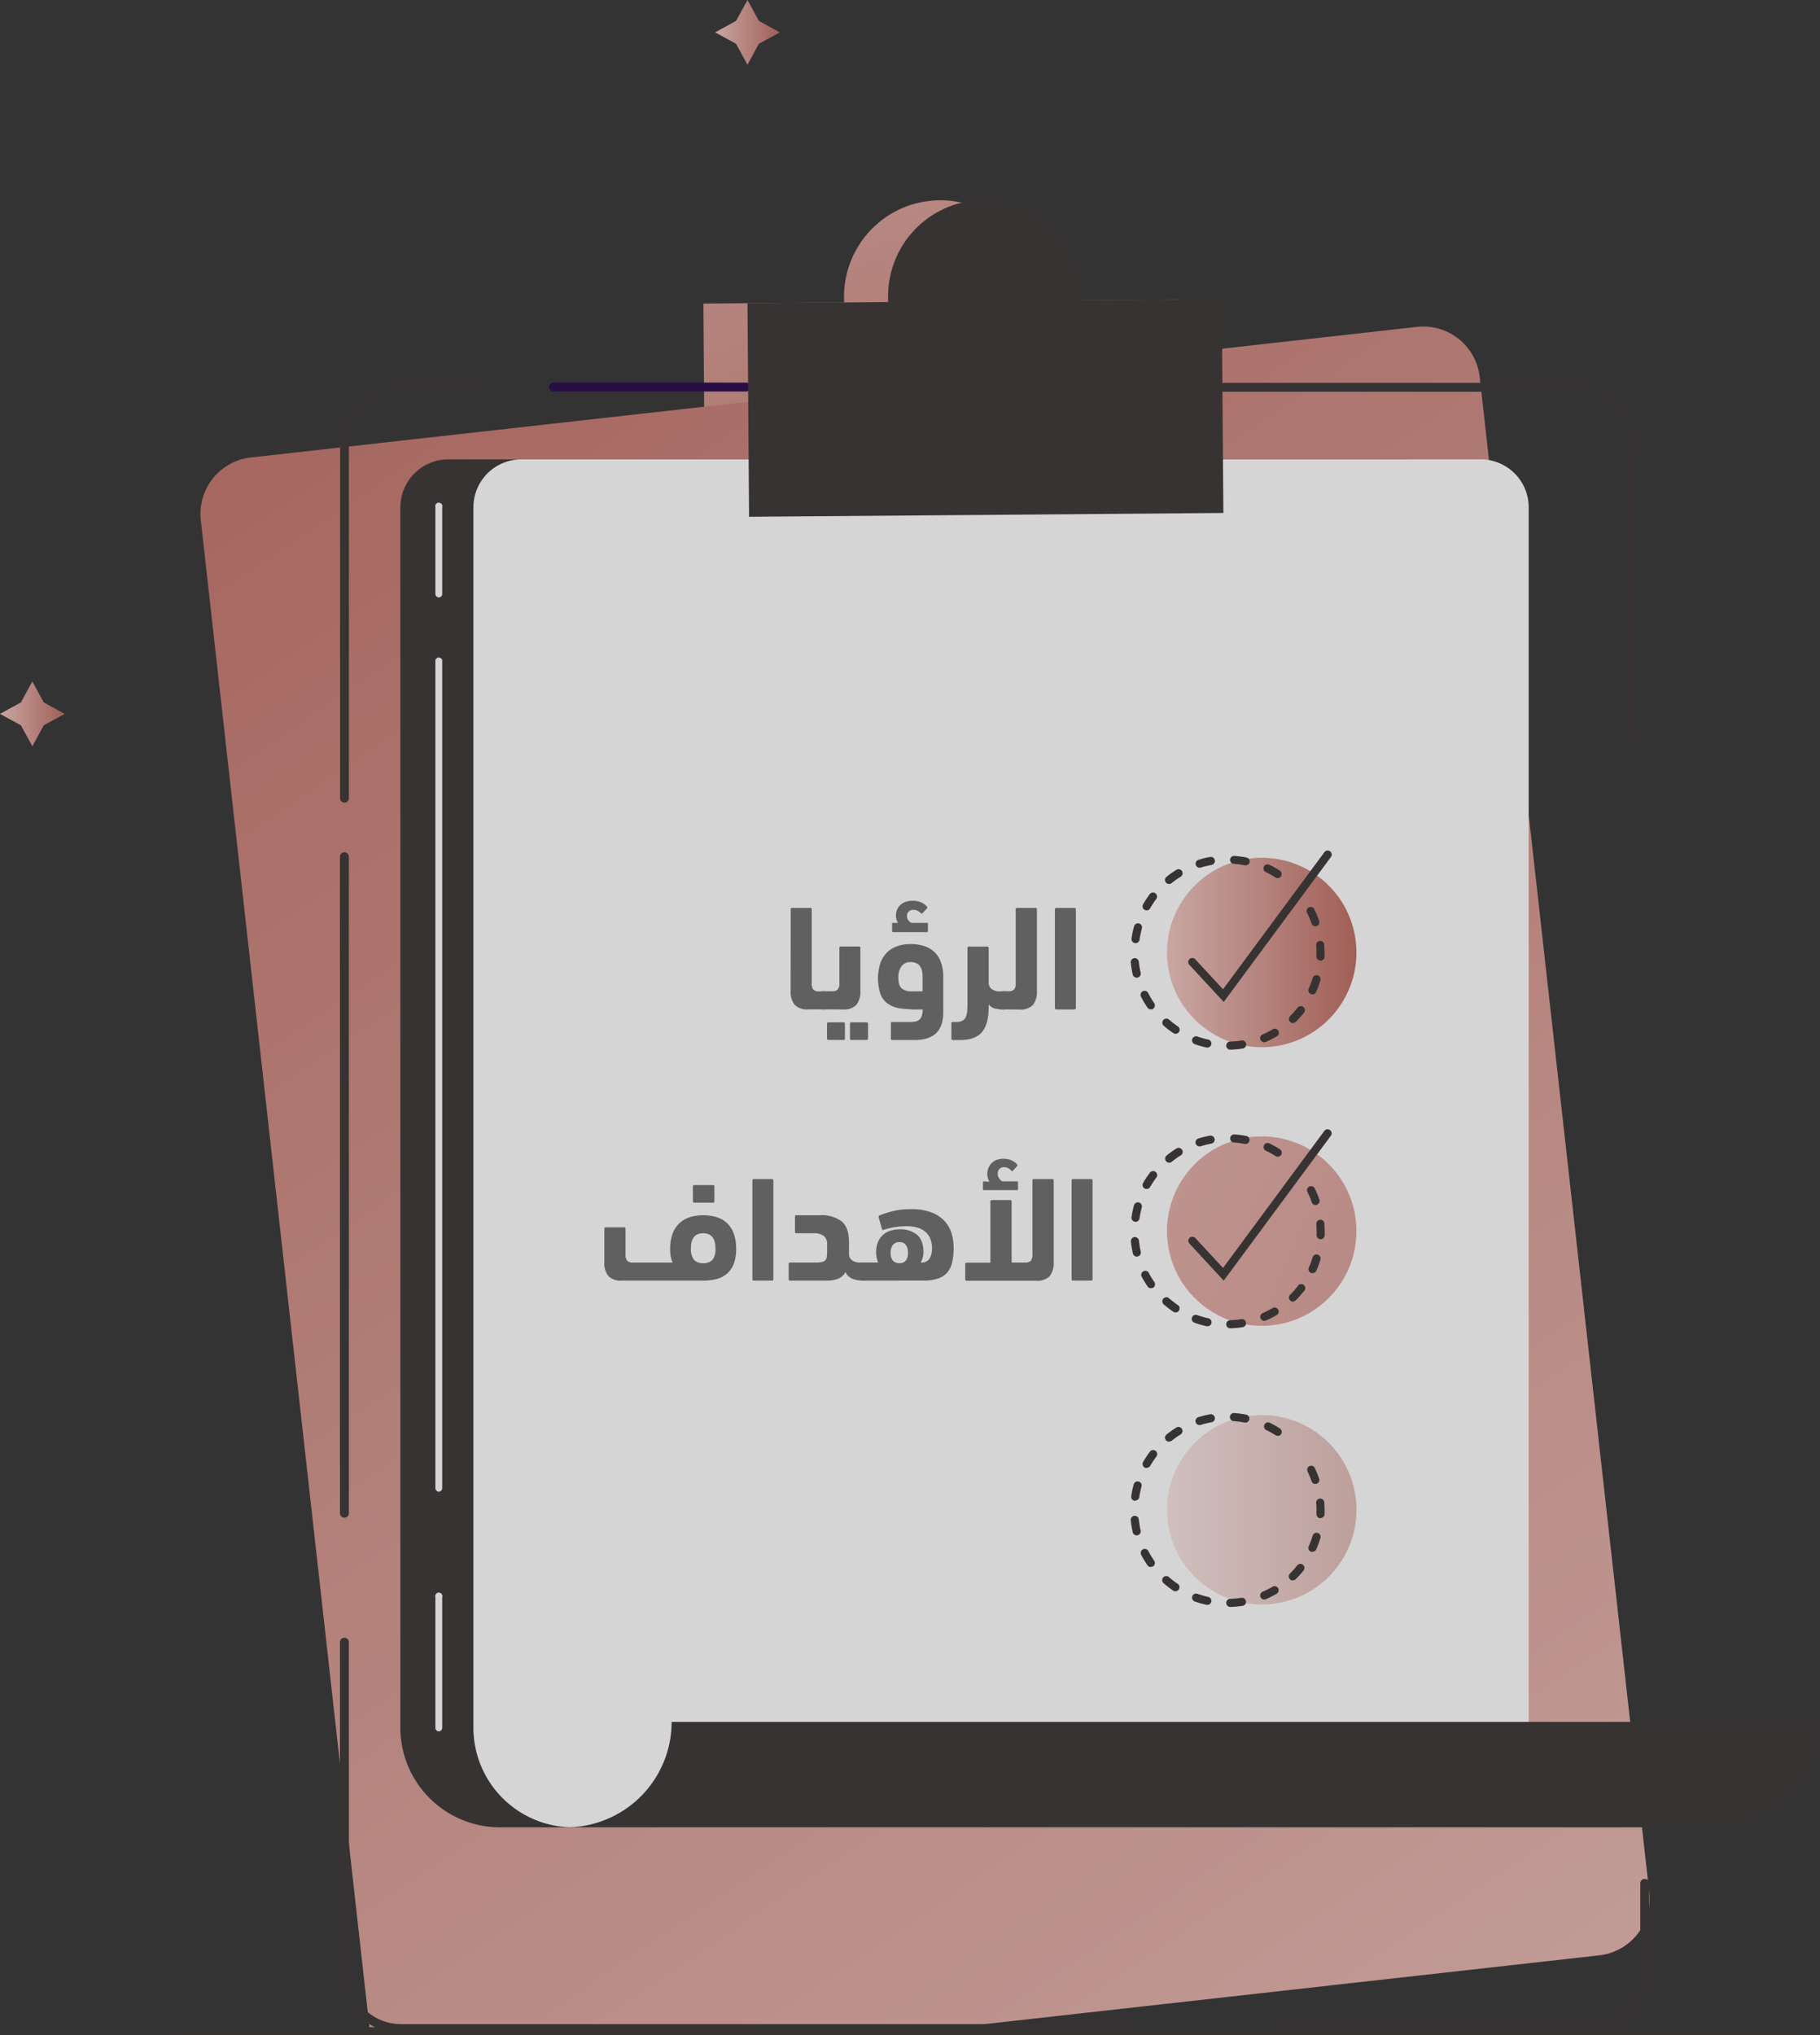 <svg xmlns="http://www.w3.org/2000/svg" xmlns:xlink="http://www.w3.org/1999/xlink" viewBox="0 0 506.74 566.62"><rect x="0" y="0" width="506.74" height="566.62" fill="#333333" stroke="none"/><defs><style>.cls-1{opacity:0.79;}.cls-2{fill:url(#linear-gradient);}.cls-3{fill:url(#linear-gradient-2);}.cls-4{fill:#383333;}.cls-5{fill:#240448;}.cls-6{fill:#fff;}.cls-7{fill:url(#linear-gradient-3);}.cls-8{fill:url(#linear-gradient-4);}.cls-9{fill:url(#linear-gradient-5);}.cls-10{fill:url(#linear-gradient-6);}.cls-11{opacity:0.46;}.cls-12{fill:url(#linear-gradient-7);}.cls-13{opacity:0.85;}.cls-14{fill:#515151;}</style><linearGradient id="linear-gradient" x1="212.45" y1="-70.8" x2="290.97" y2="221.05" gradientUnits="userSpaceOnUse"><stop offset="0" stop-color="#efc4bf"/><stop offset="1" stop-color="#bd6a60"/></linearGradient><linearGradient id="linear-gradient-2" x1="491.29" y1="678.97" x2="45.36" y2="19.7" xlink:href="#linear-gradient"/><linearGradient id="linear-gradient-3" x1="0" y1="198.74" x2="18.02" y2="198.74" xlink:href="#linear-gradient"/><linearGradient id="linear-gradient-4" x1="199.11" y1="9.01" x2="217.12" y2="9.01" xlink:href="#linear-gradient"/><linearGradient id="linear-gradient-5" x1="324.92" y1="265.18" x2="377.67" y2="265.18" gradientTransform="translate(35.03 -40.94) rotate(7.02)" xlink:href="#linear-gradient"/><linearGradient id="linear-gradient-6" x1="215.19" y1="283.21" x2="631.09" y2="465.16" gradientTransform="translate(44.51 -40.35) rotate(7.02)" xlink:href="#linear-gradient"/><linearGradient id="linear-gradient-7" x1="324.92" y1="420.33" x2="377.67" y2="420.33" gradientTransform="translate(53.99 -39.77) rotate(7.02)" xlink:href="#linear-gradient"/></defs><title>Asset 2</title><g id="Layer_2" data-name="Layer 2"><g id="Layer_2-2" data-name="Layer 2"><g class="cls-1"><path class="cls-2" d="M195.84,84.51,235,84.2V82.8a26.86,26.86,0,0,1,15.07-24.33,25.72,25.72,0,0,1,5.42-1.95,26.85,26.85,0,0,1,6.12-.76c.85,0,1.7,0,2.54.1a26.82,26.82,0,0,1,24.5,26.51v1.4l39.26-.31.45,59.46h0L196.29,144Z"/><path class="cls-3" d="M55.91,144.82l40,357.4,6.67,59.66.33,2.9H262.73l182.54-20.42a15.8,15.8,0,0,0,13.94-17.46L412,105A15.81,15.81,0,0,0,394.55,91L69.85,127.36A15.8,15.8,0,0,0,55.91,144.82Z"/><path class="cls-4" d="M356.92,566h85.27a17.06,17.06,0,0,0,17-17V524.22a1.25,1.25,0,0,0-2.49,0V549a14.56,14.56,0,0,1-14.55,14.55H356.92a1.25,1.25,0,1,0,0,2.49Z"/><path class="cls-4" d="M111.69,566H314.25a1.25,1.25,0,1,0,0-2.49H111.69A14.55,14.55,0,0,1,97.14,549V457.3a1.25,1.25,0,1,0-2.49,0V549a17.06,17.06,0,0,0,17,17Z"/><path class="cls-4" d="M95.9,422.52a1.25,1.25,0,0,0,1.24-1.24V238.63a1.25,1.25,0,1,0-2.49,0V421.28A1.25,1.25,0,0,0,95.9,422.52Z"/><path class="cls-4" d="M95.9,223.46a1.25,1.25,0,0,0,1.24-1.24V123.58A14.57,14.57,0,0,1,111.69,109H135a1.25,1.25,0,1,0,0-2.49H111.69a17.06,17.06,0,0,0-17,17v98.64A1.25,1.25,0,0,0,95.9,223.46Z"/><path class="cls-5" d="M154,109h53.84a1.25,1.25,0,0,0,0-2.49H154a1.25,1.25,0,0,0,0,2.49Z"/><path class="cls-4" d="M454.22,206.75a1.25,1.25,0,0,0,1.24-1.24V123.58a17.05,17.05,0,0,0-17-17h-97.8a1.25,1.25,0,0,0,0,2.49h97.8A14.57,14.57,0,0,1,453,123.58v81.93A1.25,1.25,0,0,0,454.22,206.75Z"/><path class="cls-4" d="M111.47,141.24V481.06a27.75,27.75,0,0,0,27.67,27.66h252.8a13.35,13.35,0,0,0,13.35-13.34V141.24a13.35,13.35,0,0,0-13.35-13.35H124.82A13.35,13.35,0,0,0,111.47,141.24Z"/><path class="cls-6" d="M122.13,482a1,1,0,0,0,1-.95V444.67a1,1,0,1,0-1.91,0v36.39A1,1,0,0,0,122.13,482Z"/><path class="cls-6" d="M122.13,415.28a1,1,0,0,0,1-1V183.76a1,1,0,0,0-1.91,0V414.32A1,1,0,0,0,122.13,415.28Z"/><path class="cls-6" d="M122.13,166.32a1,1,0,0,0,1-1V141.24a1,1,0,1,0-1.91,0v24.12A1,1,0,0,0,122.13,166.32Z"/><path class="cls-6" d="M131.81,141.24V481.06a27.75,27.75,0,0,0,27.67,27.66h252.8a13.35,13.35,0,0,0,13.35-13.34V141.24a13.35,13.35,0,0,0-13.35-13.35H145.16A13.35,13.35,0,0,0,131.81,141.24Z"/><path class="cls-4" d="M157.66,508.72H477.39a29.35,29.35,0,0,0,29.35-29.35H187A29.35,29.35,0,0,1,157.66,508.72Z"/><path class="cls-4" d="M208.12,84.41l39.15-.32V82.7a26.79,26.79,0,0,1,15.06-24.33,26.94,26.94,0,0,1,11.54-2.71,23.76,23.76,0,0,1,2.54.1,26.81,26.81,0,0,1,24.5,26.51v1.39l39.26-.31.45,59.46h0l-132.06,1.06Z"/><polygon class="cls-7" points="9.01 189.73 5.82 195.55 0 198.74 5.82 201.92 9.01 207.75 12.19 201.92 18.02 198.74 12.19 195.55 9.01 189.73"/><polygon class="cls-8" points="208.12 0 204.93 5.82 199.11 9.01 204.93 12.19 208.12 18.02 211.3 12.19 217.12 9.01 211.3 5.82 208.12 0"/><circle class="cls-9" cx="351.29" cy="265.18" r="26.37" transform="translate(-29.77 44.91) rotate(-7.02)"/><path class="cls-4" d="M342.55,292.22a1.13,1.13,0,0,1,0-2.26,24.15,24.15,0,0,0,3.07-.28,1.13,1.13,0,1,1,.35,2.23,26.72,26.72,0,0,1-3.36.31Zm-6.42-.6a1,1,0,0,1-.24,0,27.32,27.32,0,0,1-3.24-.93,1.13,1.13,0,1,1,.76-2.13,23,23,0,0,0,3,.86,1.13,1.13,0,0,1-.25,2.23ZM352,290.15a1.13,1.13,0,0,1-.44-2.17,25.29,25.29,0,0,0,2.75-1.39,1.13,1.13,0,1,1,1.15,1.94,26.51,26.51,0,0,1-3,1.52A1,1,0,0,1,352,290.15Zm-24.69-2.34a1.09,1.09,0,0,1-.63-.2,26.28,26.28,0,0,1-2.67-2.05,1.13,1.13,0,0,1-.11-1.59,1.14,1.14,0,0,1,1.6-.11,24.85,24.85,0,0,0,2.45,1.88,1.13,1.13,0,0,1-.64,2.07Zm32.69-3a1.14,1.14,0,0,1-.8-.34,1.13,1.13,0,0,1,0-1.6,25,25,0,0,0,2.06-2.3,1.13,1.13,0,1,1,1.77,1.4,26.7,26.7,0,0,1-2.25,2.51A1.11,1.11,0,0,1,360,284.77ZM320.42,281a1.12,1.12,0,0,1-.93-.49,26.28,26.28,0,0,1-1.73-2.89,1.13,1.13,0,1,1,2-1,25.45,25.45,0,0,0,1.59,2.65,1.12,1.12,0,0,1-.29,1.57A1.15,1.15,0,0,1,320.42,281Zm45-4.19a1.06,1.06,0,0,1-.46-.1,1.12,1.12,0,0,1-.57-1.49,24.54,24.54,0,0,0,1.07-2.9,1.13,1.13,0,1,1,2.16.66,25.49,25.49,0,0,1-1.17,3.16A1.13,1.13,0,0,1,365.45,276.84Zm-48.93-4.63a1.13,1.13,0,0,1-1.1-.87,28.76,28.76,0,0,1-.56-3.32,1.13,1.13,0,0,1,2.25-.24,25.87,25.87,0,0,0,.51,3.05,1.13,1.13,0,0,1-.84,1.35A.8.8,0,0,1,316.52,272.21Zm51.13-4.76h0a1.12,1.12,0,0,1-1.08-1.17c0-.36,0-.73,0-1.09,0-.67,0-1.34-.08-2a1.13,1.13,0,0,1,2.26-.17c0,.72.08,1.45.08,2.18,0,.4,0,.79,0,1.18A1.13,1.13,0,0,1,367.65,267.45Zm-51.54-4.87H316a1.12,1.12,0,0,1-.95-1.28,26.49,26.49,0,0,1,.69-3.3,1.13,1.13,0,1,1,2.17.6,25.85,25.85,0,0,0-.63,3A1.12,1.12,0,0,1,316.11,262.58Zm50.17-4.67a1.13,1.13,0,0,1-1.07-.76,25.31,25.31,0,0,0-1.18-2.86,1.13,1.13,0,1,1,2-1,29.25,29.25,0,0,1,1.29,3.12,1.13,1.13,0,0,1-.7,1.43A1.24,1.24,0,0,1,366.28,257.91Zm-47-4.44a1.15,1.15,0,0,1-.56-.15,1.13,1.13,0,0,1-.42-1.54,29.11,29.11,0,0,1,1.85-2.82,1.13,1.13,0,0,1,1.81,1.36,24.43,24.43,0,0,0-1.7,2.58A1.14,1.14,0,0,1,319.25,253.47Zm6.26-7.34a1.12,1.12,0,0,1-.71-2,26.31,26.31,0,0,1,2.75-1.95,1.12,1.12,0,0,1,1.55.36,1.13,1.13,0,0,1-.36,1.56,24.84,24.84,0,0,0-2.52,1.78A1.12,1.12,0,0,1,325.51,246.13Zm30.22-1.64a1.14,1.14,0,0,1-.61-.18,23.75,23.75,0,0,0-2.7-1.5,1.14,1.14,0,0,1-.53-1.51,1.12,1.12,0,0,1,1.5-.53,26.62,26.62,0,0,1,2.95,1.64,1.13,1.13,0,0,1,.34,1.56A1.15,1.15,0,0,1,355.73,244.49ZM334,241.58a1.13,1.13,0,0,1-.34-2.2,26.46,26.46,0,0,1,3.27-.81,1.13,1.13,0,0,1,.4,2.23,25.71,25.71,0,0,0-3,.73A1,1,0,0,1,334,241.58Zm12.78-.69-.22,0a26.32,26.32,0,0,0-3.07-.41,1.11,1.11,0,0,1-1-1.2,1.13,1.13,0,0,1,1.2-1,28.79,28.79,0,0,1,3.34.44,1.14,1.14,0,0,1,.89,1.33A1.12,1.12,0,0,1,346.79,240.89Z"/><path class="cls-4" d="M340.72,278.94l-9.51-10.27a1.13,1.13,0,1,1,1.65-1.53l7.67,8.27,28.17-38.09a1.13,1.13,0,1,1,1.81,1.34Z"/><circle class="cls-10" cx="351.29" cy="342.75" r="26.37" transform="translate(-39.25 45.49) rotate(-7.02)"/><path class="cls-4" d="M342.55,369.8a1.13,1.13,0,0,1,0-2.26,24.16,24.16,0,0,0,3.07-.29,1.13,1.13,0,0,1,.35,2.24,26.72,26.72,0,0,1-3.36.3Zm-6.42-.6-.24,0a25.59,25.59,0,0,1-3.24-.94,1.13,1.13,0,1,1,.76-2.12,24.66,24.66,0,0,0,3,.85,1.13,1.13,0,0,1-.25,2.24ZM352,367.72a1.13,1.13,0,0,1-.44-2.16,25.37,25.37,0,0,0,2.75-1.4,1.13,1.13,0,0,1,1.15,1.95,26.51,26.51,0,0,1-3,1.52A1.2,1.2,0,0,1,352,367.72Zm-24.69-2.34a1.16,1.16,0,0,1-.63-.19,27.91,27.91,0,0,1-2.67-2.06,1.13,1.13,0,0,1,1.49-1.7,23.82,23.82,0,0,0,2.45,1.89,1.13,1.13,0,0,1-.64,2.06Zm32.69-3a1.13,1.13,0,0,1-.79-1.93,26.41,26.41,0,0,0,2.06-2.3A1.13,1.13,0,1,1,363,359.5a26.82,26.82,0,0,1-2.25,2.52A1.14,1.14,0,0,1,360,362.34Zm-39.54-3.74a1.15,1.15,0,0,1-.93-.48,28.29,28.29,0,0,1-1.73-2.89,1.13,1.13,0,0,1,2-1,24.31,24.31,0,0,0,1.59,2.64,1.12,1.12,0,0,1-.29,1.57A1.08,1.08,0,0,1,320.42,358.6Zm45-4.18a1.23,1.23,0,0,1-.46-.1,1.12,1.12,0,0,1-.57-1.49,25.22,25.22,0,0,0,1.07-2.9,1.13,1.13,0,0,1,2.16.65,25.63,25.63,0,0,1-1.17,3.17A1.13,1.13,0,0,1,365.45,354.42Zm-48.93-4.63a1.13,1.13,0,0,1-1.1-.87,28.57,28.57,0,0,1-.56-3.33,1.14,1.14,0,0,1,1-1.24,1.13,1.13,0,0,1,1.24,1,26.22,26.22,0,0,0,.51,3.05,1.13,1.13,0,0,1-.84,1.35ZM367.65,345h0a1.14,1.14,0,0,1-1.08-1.18c0-.36,0-.72,0-1.09,0-.66,0-1.34-.07-2a1.13,1.13,0,0,1,2.25-.18c0,.72.08,1.46.08,2.19,0,.39,0,.79,0,1.18A1.13,1.13,0,0,1,367.65,345Zm-51.54-4.87H316a1.12,1.12,0,0,1-.95-1.28,26.49,26.49,0,0,1,.69-3.3,1.12,1.12,0,0,1,1.38-.79,1.13,1.13,0,0,1,.79,1.39,25.69,25.69,0,0,0-.63,3A1.13,1.13,0,0,1,316.11,340.16Zm50.17-4.67a1.14,1.14,0,0,1-1.07-.77,24.42,24.42,0,0,0-1.18-2.85,1.12,1.12,0,0,1,.52-1.51,1.13,1.13,0,0,1,1.51.52,28.26,28.26,0,0,1,1.29,3.11,1.14,1.14,0,0,1-.7,1.44A1.24,1.24,0,0,1,366.28,335.49Zm-47-4.45a1.12,1.12,0,0,1-1-1.69,27.79,27.79,0,0,1,1.85-2.81,1.13,1.13,0,1,1,1.81,1.35,24.56,24.56,0,0,0-1.7,2.59A1.13,1.13,0,0,1,319.25,331Zm6.26-7.33a1.11,1.11,0,0,1-.88-.42,1.13,1.13,0,0,1,.17-1.59,27.88,27.88,0,0,1,2.75-1.95,1.13,1.13,0,0,1,1.55.37,1.12,1.12,0,0,1-.36,1.55,24.48,24.48,0,0,0-2.52,1.79A1.12,1.12,0,0,1,325.51,323.71Zm30.22-1.65a1.06,1.06,0,0,1-.61-.18,25.4,25.4,0,0,0-2.7-1.5,1.12,1.12,0,0,1-.53-1.5,1.14,1.14,0,0,1,1.5-.54,30.33,30.33,0,0,1,2.95,1.64,1.13,1.13,0,0,1-.61,2.08ZM334,319.16a1.13,1.13,0,0,1-.34-2.21,28.34,28.34,0,0,1,3.27-.8,1.13,1.13,0,0,1,.4,2.22,25.75,25.75,0,0,0-3,.74A1.26,1.26,0,0,1,334,319.16Zm12.78-.69-.22,0a24.34,24.34,0,0,0-3.07-.41,1.13,1.13,0,0,1,.16-2.25,26.53,26.53,0,0,1,3.34.44,1.13,1.13,0,0,1-.21,2.24Z"/><path class="cls-4" d="M340.72,356.52l-9.51-10.27a1.13,1.13,0,1,1,1.65-1.54l7.67,8.28,28.17-38.1a1.13,1.13,0,1,1,1.81,1.35Z"/><g class="cls-11"><circle class="cls-12" cx="351.29" cy="420.33" r="26.37" transform="translate(-48.72 46.07) rotate(-7.02)"/></g><path class="cls-4" d="M342.55,447.37a1.13,1.13,0,0,1,0-2.26,24.15,24.15,0,0,0,3.07-.28,1.13,1.13,0,0,1,1.29.94,1.12,1.12,0,0,1-.94,1.29,26.9,26.9,0,0,1-3.36.31Zm-6.42-.6-.24,0a25.56,25.56,0,0,1-3.24-.93,1.13,1.13,0,1,1,.76-2.13,23,23,0,0,0,3,.86,1.13,1.13,0,0,1-.25,2.23ZM352,445.3a1.13,1.13,0,0,1-.44-2.17,23.61,23.61,0,0,0,2.75-1.39,1.13,1.13,0,0,1,1.55.4,1.15,1.15,0,0,1-.4,1.55,30.29,30.29,0,0,1-3,1.52A1.2,1.2,0,0,1,352,445.3ZM327.27,443a1.16,1.16,0,0,1-.63-.19,26.71,26.71,0,0,1-2.67-2.06,1.13,1.13,0,0,1-.11-1.59,1.14,1.14,0,0,1,1.6-.11,23.82,23.82,0,0,0,2.45,1.89,1.12,1.12,0,0,1,.3,1.56A1.11,1.11,0,0,1,327.27,443Zm32.69-3a1.1,1.1,0,0,1-.8-.34,1.13,1.13,0,0,1,0-1.6,25,25,0,0,0,2.06-2.3,1.13,1.13,0,0,1,1.77,1.4,25.51,25.51,0,0,1-2.25,2.51A1.11,1.11,0,0,1,360,439.92Zm-39.54-3.74a1.12,1.12,0,0,1-.93-.49,27.11,27.11,0,0,1-1.73-2.88,1.13,1.13,0,1,1,2-1.05,25.45,25.45,0,0,0,1.59,2.65,1.12,1.12,0,0,1-.29,1.57A1.15,1.15,0,0,1,320.42,436.18Zm45-4.19a1.06,1.06,0,0,1-.46-.1,1.12,1.12,0,0,1-.57-1.49,24.4,24.4,0,0,0,1.07-2.89,1.13,1.13,0,1,1,2.16.65,25.49,25.49,0,0,1-1.17,3.16A1.13,1.13,0,0,1,365.45,432Zm-48.93-4.62a1.14,1.14,0,0,1-1.1-.88,28.76,28.76,0,0,1-.56-3.32,1.13,1.13,0,0,1,1-1.24,1.12,1.12,0,0,1,1.24,1,25.87,25.87,0,0,0,.51,3.05,1.14,1.14,0,0,1-.84,1.36Zm51.13-4.76h0a1.14,1.14,0,0,1-1.08-1.18c0-.36,0-.73,0-1.09,0-.67,0-1.34-.08-2a1.13,1.13,0,0,1,2.26-.18c0,.72.08,1.45.08,2.18,0,.4,0,.79,0,1.19A1.14,1.14,0,0,1,367.65,422.61Zm-51.54-4.87-.16,0a1.12,1.12,0,0,1-.95-1.28,26,26,0,0,1,.69-3.29,1.11,1.11,0,0,1,1.38-.79,1.12,1.12,0,0,1,.79,1.39,25.27,25.27,0,0,0-.63,3A1.13,1.13,0,0,1,316.11,417.74Zm50.17-4.68a1.13,1.13,0,0,1-1.07-.76,24.42,24.42,0,0,0-1.18-2.85,1.13,1.13,0,0,1,2-1,29.25,29.25,0,0,1,1.29,3.12,1.12,1.12,0,0,1-.7,1.43A1.24,1.24,0,0,1,366.28,413.06Zm-47-4.44a1.15,1.15,0,0,1-.56-.15,1.13,1.13,0,0,1-.42-1.54,27.45,27.45,0,0,1,1.86-2.82,1.13,1.13,0,1,1,1.8,1.36,24.43,24.43,0,0,0-1.7,2.58A1.12,1.12,0,0,1,319.25,408.62Zm6.26-7.34a1.12,1.12,0,0,1-.71-2,26.31,26.31,0,0,1,2.75-1.95,1.13,1.13,0,0,1,1.19,1.92,24.84,24.84,0,0,0-2.52,1.78A1.12,1.12,0,0,1,325.51,401.28Zm30.22-1.64a1.14,1.14,0,0,1-.61-.18,25.4,25.4,0,0,0-2.7-1.5,1.13,1.13,0,0,1,1-2,26.62,26.62,0,0,1,2.95,1.64,1.13,1.13,0,0,1-.61,2.08ZM334,396.74a1.13,1.13,0,0,1-.34-2.21,28.34,28.34,0,0,1,3.27-.8,1.11,1.11,0,0,1,1.31.91,1.12,1.12,0,0,1-.91,1.31,25.71,25.71,0,0,0-3,.73A1,1,0,0,1,334,396.74Zm12.78-.7a.78.78,0,0,1-.22,0,24.32,24.32,0,0,0-3.07-.4,1.13,1.13,0,0,1,.16-2.26,26.55,26.55,0,0,1,3.34.45,1.13,1.13,0,0,1-.21,2.23Z"/><path class="cls-4" d="M48.72,566.62H500.54a1.14,1.14,0,0,0,0-2.27H48.72a1.14,1.14,0,0,0,0,2.27Z"/><g class="cls-13"><path class="cls-14" d="M220.16,253.18a.37.37,0,0,1,.42-.42h5a.37.37,0,0,1,.42.42v20.61a2.42,2.42,0,0,0,.48,1.73A2.07,2.07,0,0,0,228,276h1.12a1.43,1.43,0,0,1,1.25.6,3.74,3.74,0,0,1,.41,2,3.29,3.29,0,0,1-.39,1.95,1.63,1.63,0,0,1-1.27.46H225a4.81,4.81,0,0,1-3.74-1.27,5.88,5.88,0,0,1-1.12-4Z"/><path class="cls-14" d="M229.14,281a1.52,1.52,0,0,1-1.25-.52,3.06,3.06,0,0,1-.41-1.85c0-1.78.55-2.66,1.66-2.66h2.58a2.06,2.06,0,0,0,1.51-.48,2.42,2.42,0,0,0,.48-1.73v-9.85a.37.37,0,0,1,.42-.41h5a.37.37,0,0,1,.42.41v11.85a5.88,5.88,0,0,1-1.12,4,4.81,4.81,0,0,1-3.74,1.27Zm1.54,8.52a.37.37,0,0,1-.42-.42v-4.07a.37.37,0,0,1,.42-.42h4.15a.37.37,0,0,1,.42.42v4.07a.37.37,0,0,1-.42.42Zm6.4,0a.37.37,0,0,1-.42-.42v-4.07a.37.37,0,0,1,.42-.42h4.2a.37.37,0,0,1,.41.42v4.07a.37.37,0,0,1-.41.42Z"/><path class="cls-14" d="M248.47,289.55a.37.37,0,0,1-.42-.42v-4.2a.37.37,0,0,1,.42-.41h4.78a9.54,9.54,0,0,0,1.49-.11,2.42,2.42,0,0,0,1.15-.47,2.55,2.55,0,0,0,.74-1.06,5.2,5.2,0,0,0,.27-1.85h-1.74a31.55,31.55,0,0,1-4.47-.29,8.2,8.2,0,0,1-3.37-1.23,5.89,5.89,0,0,1-2.12-2.62,14.05,14.05,0,0,1,0-9,8.17,8.17,0,0,1,2-2.95,7.73,7.73,0,0,1,2.91-1.62,11.69,11.69,0,0,1,3.39-.5,12.9,12.9,0,0,1,3.49.46,7.49,7.49,0,0,1,2.91,1.51,7.23,7.23,0,0,1,2,2.87,12,12,0,0,1,.73,4.47v9.69q0,3.9-2,5.82t-6.18,1.91Zm1.58-32.63a4.54,4.54,0,0,1-.42-.92,3.68,3.68,0,0,1-.17-1.16,4.25,4.25,0,0,1,.27-1.48,3.88,3.88,0,0,1,.83-1.31,4.12,4.12,0,0,1,1.46-.93,5.74,5.74,0,0,1,2.14-.36,5.58,5.58,0,0,1,2.39.5,3.91,3.91,0,0,1,1.56,1.21.27.27,0,0,1,0,.41l-1.33,1.42c-.11.11-.24.08-.38-.08a4.35,4.35,0,0,0-.93-.67,2.4,2.4,0,0,0-1.14-.25,1.77,1.77,0,0,0-1.31.46,1.63,1.63,0,0,0-.48,1.24,1.84,1.84,0,0,0,.37,1.21,2.89,2.89,0,0,0,.83.71h4.37c.16,0,.25.09.25.29v2c0,.2-.09.29-.25.29h-9.48c-.17,0-.25-.09-.25-.29v-2c0-.2.08-.29.25-.29Zm3.57,10.93A3,3,0,0,0,251,269a5.17,5.17,0,0,0-.87,3.16c0,1.53.33,2.55,1,3.06a4,4,0,0,0,2.55.77h3.2v-4Q256.9,267.85,253.62,267.85Z"/><path class="cls-14" d="M269.37,263.94a.37.37,0,0,1,.42-.41h5.07a.37.37,0,0,1,.42.41v9.81a2.13,2.13,0,0,0,.89,1.64,3.69,3.69,0,0,0,2.27.61h.91a1.44,1.44,0,0,1,1.25.58,3.43,3.43,0,0,1,.41,1.91c0,1.69-.55,2.54-1.66,2.54a9.2,9.2,0,0,1-2.37-.27,3.23,3.23,0,0,1-1.7-1.15v.67q0,4.74-1.83,7t-6.24,2.27H265.3c-.28,0-.41-.14-.41-.42v-4.2a.36.36,0,0,1,.41-.41h.92a3.5,3.5,0,0,0,1.74-.36,2.19,2.19,0,0,0,.94-1,5.19,5.19,0,0,0,.39-1.69c.06-.66.08-1.42.08-2.28Z"/><path class="cls-14" d="M279.35,281a2.24,2.24,0,0,1-1.25-.29,1.39,1.39,0,0,1-.41-1.17,6.72,6.72,0,0,1,.1-1.12,7.56,7.56,0,0,1,.29-1.16,3,3,0,0,1,.5-.92,1,1,0,0,1,.77-.37h1.46a2.06,2.06,0,0,0,1.51-.48,2.42,2.42,0,0,0,.48-1.73V253.18a.37.37,0,0,1,.42-.42h5.07a.37.37,0,0,1,.41.42v22.61a5.88,5.88,0,0,1-1.12,4,4.8,4.8,0,0,1-3.74,1.27Z"/><path class="cls-14" d="M299.55,280.61a.37.37,0,0,1-.41.42h-5a.37.37,0,0,1-.42-.42V253.18a.37.37,0,0,1,.42-.42h5a.37.37,0,0,1,.41.42Z"/></g><g class="cls-13"><path class="cls-14" d="M173.13,356.52a4.77,4.77,0,0,1-3.74-1.27,5.86,5.86,0,0,1-1.12-4V342.1a.37.37,0,0,1,.42-.42h5.07a.37.37,0,0,1,.41.42v7.19a2.41,2.41,0,0,0,.48,1.72,2.08,2.08,0,0,0,1.52.48h11.1a8.57,8.57,0,0,1-.67-3.74,11.7,11.7,0,0,1,.77-4.55,7.47,7.47,0,0,1,2.06-2.89,7.79,7.79,0,0,1,2.95-1.54,13,13,0,0,1,3.41-.46,13.3,13.3,0,0,1,3.49.46,7.57,7.57,0,0,1,2.93,1.54,7.39,7.39,0,0,1,2,2.89,11.92,11.92,0,0,1,.75,4.55,11,11,0,0,1-.71,4.22,7,7,0,0,1-1.93,2.7,7.1,7.1,0,0,1-2.91,1.43,15.08,15.08,0,0,1-3.64.42Zm22.66-13.18q-3.4,0-3.41,4.08a4.91,4.91,0,0,0,.85,3.32,3.34,3.34,0,0,0,2.56.92,3.38,3.38,0,0,0,2.56-.9,4.71,4.71,0,0,0,.85-3.22Q199.2,343.34,195.79,343.34Zm-2.45-8.52a.37.37,0,0,1-.42-.41v-4.08c0-.28.14-.41.42-.41h5.15c.28,0,.42.13.42.41v4.08a.37.37,0,0,1-.42.41Z"/><path class="cls-14" d="M215.33,356.1a.37.37,0,0,1-.42.42h-5a.37.37,0,0,1-.42-.42V328.67a.37.37,0,0,1,.42-.42h5a.37.37,0,0,1,.42.42Z"/><path class="cls-14" d="M227.17,351.49a7.34,7.34,0,0,0,1.66-.15,1.56,1.56,0,0,0,1.36-1.35,8.11,8.11,0,0,0,.1-1.33v-2.24a2.79,2.79,0,0,0-.94-2.35,4.53,4.53,0,0,0-2.8-.73h-4.78a.37.37,0,0,1-.42-.41v-4.2a.37.37,0,0,1,.42-.42h6.52a9.29,9.29,0,0,1,6,1.69q2.1,1.68,2.1,5.8v3.45a2.15,2.15,0,0,0,.89,1.64,3.76,3.76,0,0,0,2.27.6h.91a1.44,1.44,0,0,1,1.25.58,3.36,3.36,0,0,1,.41,1.91c0,1.69-.55,2.54-1.66,2.54a8.66,8.66,0,0,1-3-.46,3.83,3.83,0,0,1-2.06-1.91,4,4,0,0,1-2.06,1.85,8.8,8.8,0,0,1-3.26.52H220c-.28,0-.41-.14-.41-.42v-4.19c0-.28.13-.42.41-.42Z"/><path class="cls-14" d="M240.43,356.52a1.48,1.48,0,0,1-1.25-.56,3.35,3.35,0,0,1-.41-1.89,3.78,3.78,0,0,1,.39-2,1.42,1.42,0,0,1,1.27-.6h4.07a7.71,7.71,0,0,1,0-5.82,5.62,5.62,0,0,1,1.46-1.95,5.78,5.78,0,0,1,2.06-1.11,8.41,8.41,0,0,1,2.41-.35,7.33,7.33,0,0,1,4.9,1.52q1.79,1.52,1.79,4.8a5.38,5.38,0,0,1-.23,1.6,8,8,0,0,1-.52,1.31,2.59,2.59,0,0,0,2.5-1.14,5.87,5.87,0,0,0,.62-2.81,6.7,6.7,0,0,0-.52-2.78,5,5,0,0,0-1.46-1.92,6.1,6.1,0,0,0-2.24-1.1,11.33,11.33,0,0,0-2.89-.35,20.87,20.87,0,0,0-3,.23,21.15,21.15,0,0,0-3.06.68,1.41,1.41,0,0,1-.41.13.26.26,0,0,1-.33-.21l-.88-3.12a1.17,1.17,0,0,1-.06-.43c0-.13.12-.23.31-.32a30.08,30.08,0,0,1,4-1.24,20.7,20.7,0,0,1,4.68-.46,15.41,15.41,0,0,1,5.8.94,9.42,9.42,0,0,1,3.66,2.47,8.73,8.73,0,0,1,1.89,3.45,14.3,14.3,0,0,1,.54,3.91,17.26,17.26,0,0,1-.42,4.05,6.57,6.57,0,0,1-1.39,2.85,5.83,5.83,0,0,1-2.58,1.66,12.52,12.52,0,0,1-4,.54Zm10-10.72a2.23,2.23,0,0,0-1.81.76,3.33,3.33,0,0,0-.64,2.19,3.26,3.26,0,0,0,.58,2.14,2.32,2.32,0,0,0,1.62.77h.46a2.2,2.2,0,0,0,1.62-.77,3.45,3.45,0,0,0,.54-2.14,3.5,3.5,0,0,0-.6-2.19A2.12,2.12,0,0,0,250.45,345.8Z"/><path class="cls-14" d="M281.67,351.49h3.78A2.08,2.08,0,0,0,287,351a2.46,2.46,0,0,0,.47-1.72V328.67a.37.37,0,0,1,.42-.42h5.07a.37.37,0,0,1,.42.42v22.61a5.92,5.92,0,0,1-1.12,4,4.78,4.78,0,0,1-3.75,1.27H269.15a.37.37,0,0,1-.41-.42v-4.19a.37.37,0,0,1,.41-.42h6.61v-17a.37.37,0,0,1,.42-.42h5.07a.37.37,0,0,1,.42.42ZM275.47,329a6,6,0,0,1-.41-1,4.09,4.09,0,0,1-.17-1.2,4.4,4.4,0,0,1,.27-1.5,4.05,4.05,0,0,1,.81-1.35,3.92,3.92,0,0,1,1.39-1,5.51,5.51,0,0,1,2.06-.35,5.18,5.18,0,0,1,2.31.48,4.21,4.21,0,0,1,1.52,1.18.29.29,0,0,1-.05.38L282,325.93c-.14.16-.28.18-.42,0a2.59,2.59,0,0,0-2-1,1.75,1.75,0,0,0-1.29.5,1.81,1.81,0,0,0-.5,1.33,2.09,2.09,0,0,0,.4,1.29,3,3,0,0,0,.85.83h4.15c.17,0,.25.1.25.29v1.87c0,.2-.08.29-.25.29h-9.26c-.17,0-.25-.09-.25-.29v-1.87c0-.19.08-.29.25-.29Z"/><path class="cls-14" d="M304.2,356.1a.37.37,0,0,1-.42.42h-5c-.28,0-.41-.14-.41-.42V328.67c0-.28.13-.42.41-.42h5a.37.37,0,0,1,.42.42Z"/></g></g></g></g></svg>